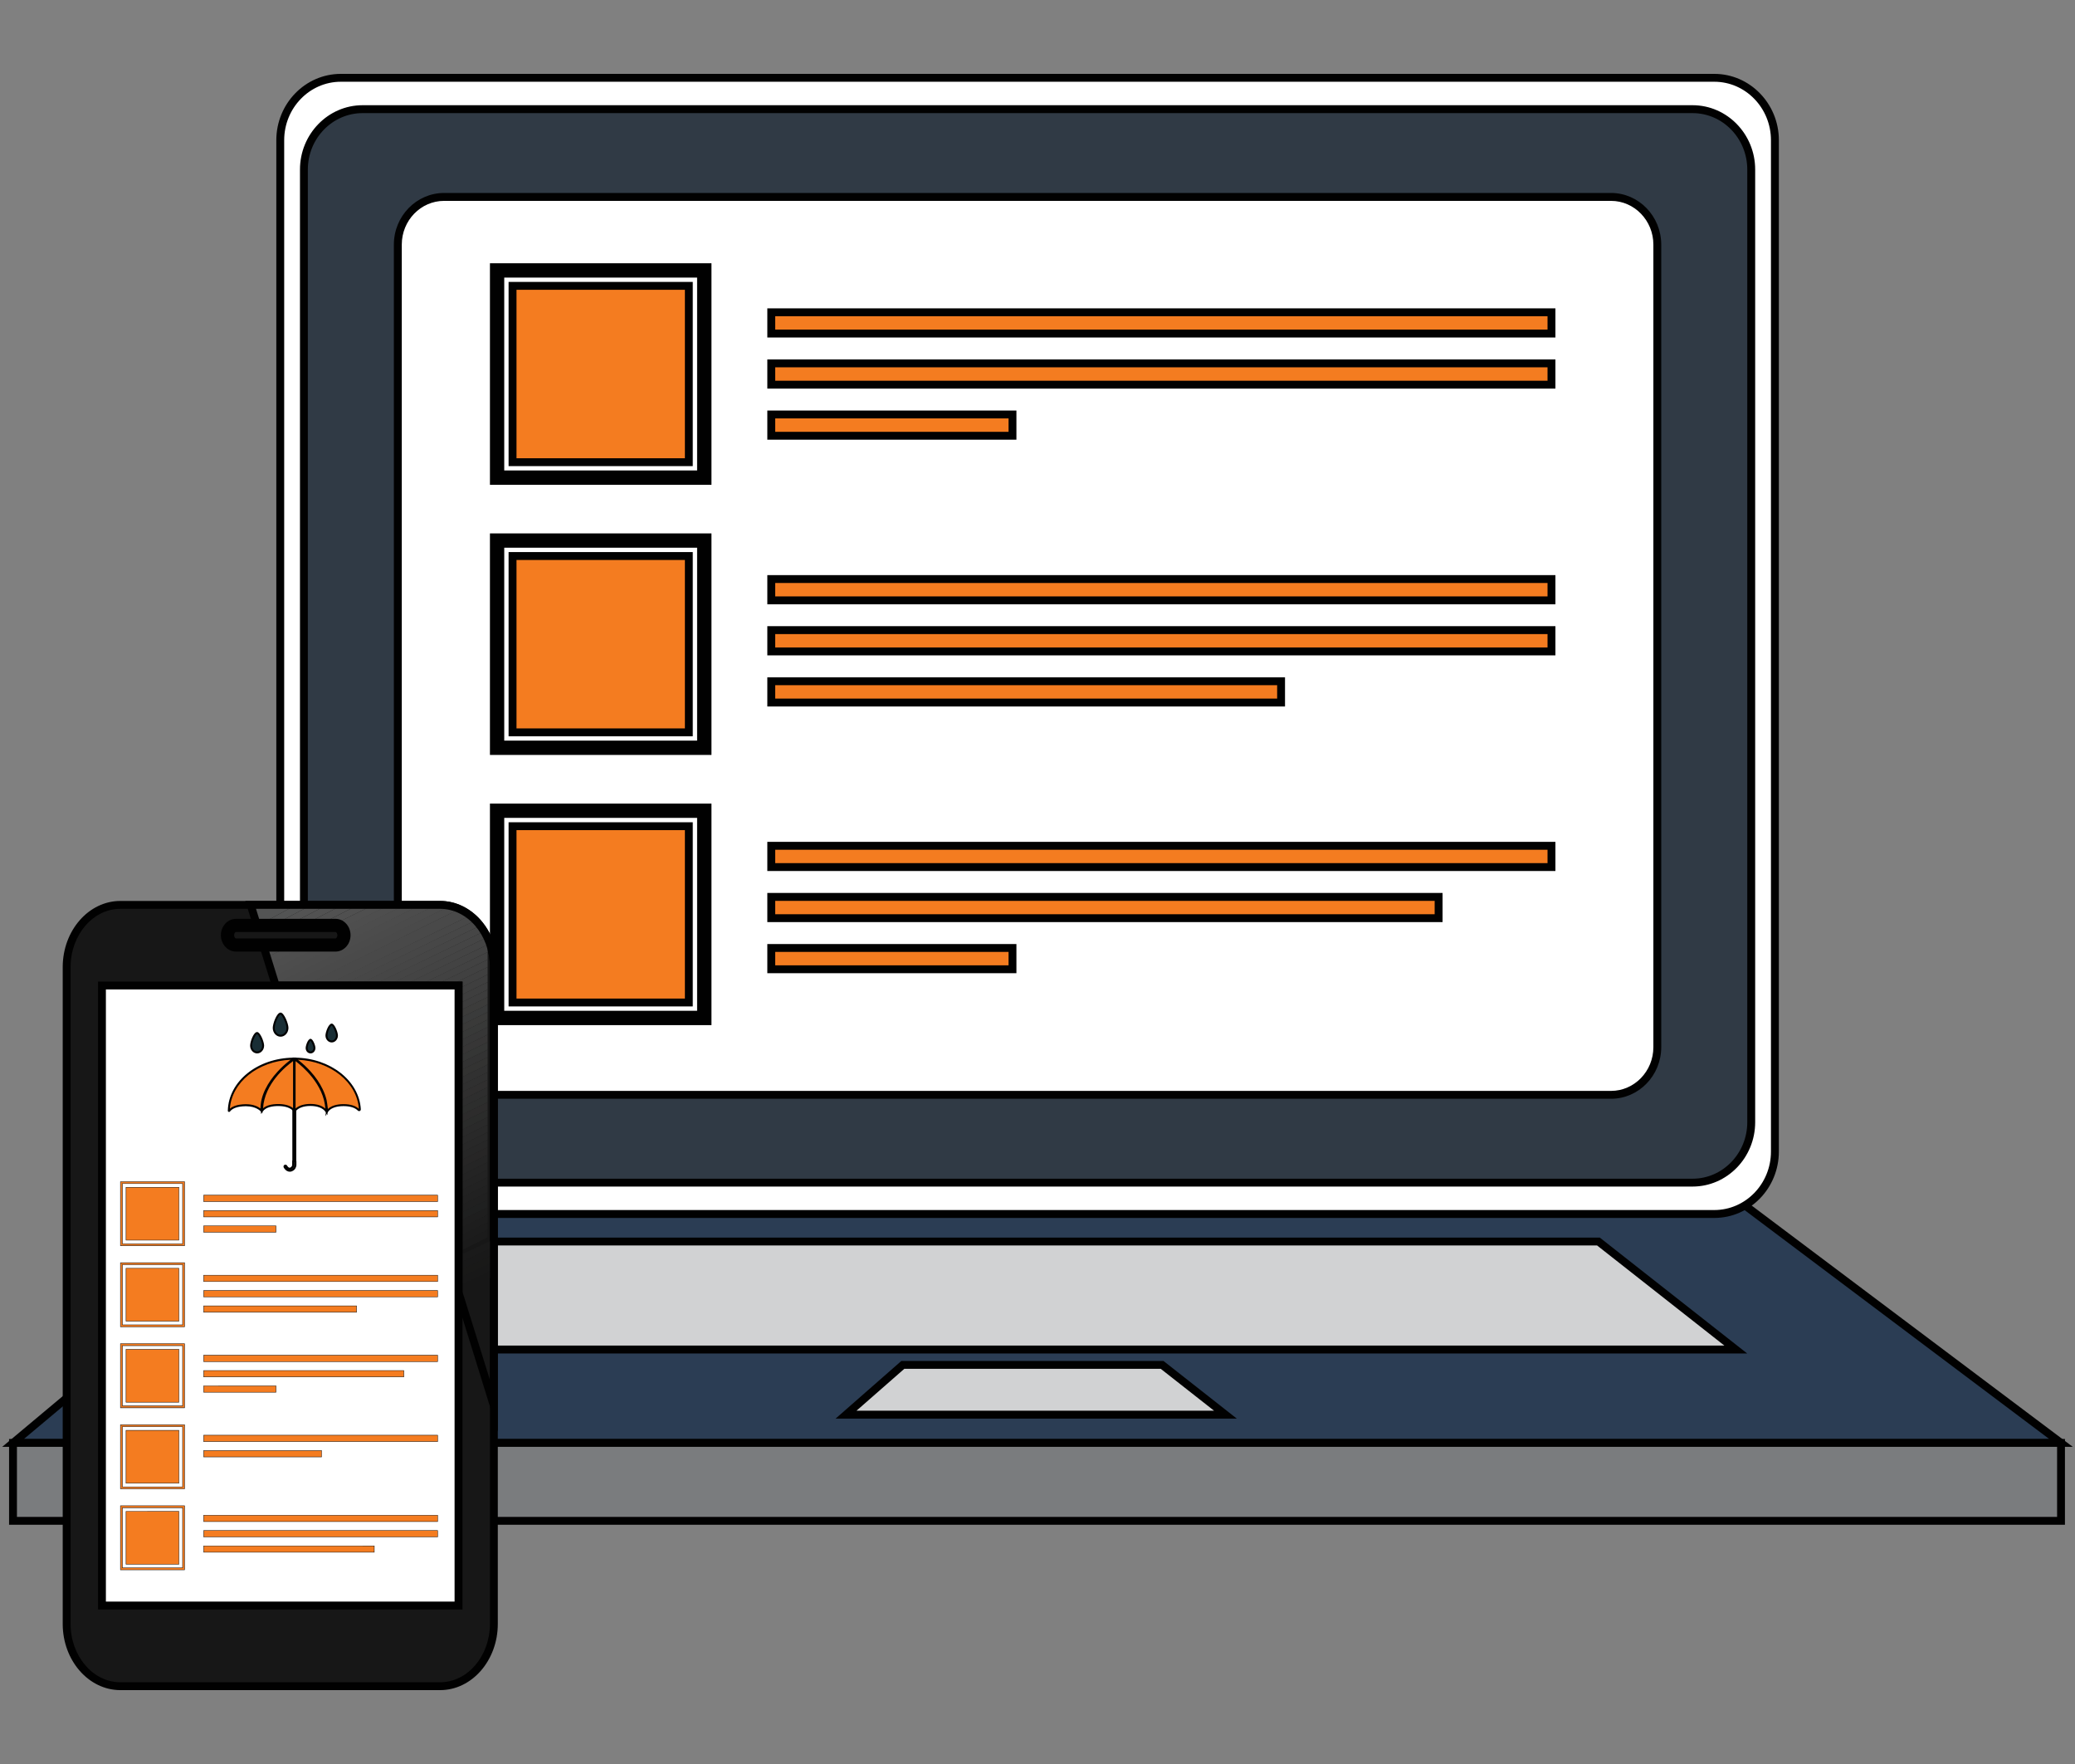 <?xml version="1.0" encoding="utf-8"?>
<!-- Generator: Adobe Illustrator 16.0.0, SVG Export Plug-In . SVG Version: 6.00 Build 0)  -->
<!DOCTYPE svg PUBLIC "-//W3C//DTD SVG 1.1//EN" "http://www.w3.org/Graphics/SVG/1.1/DTD/svg11.dtd">
<svg version="1.1" id="Layer_1" xmlns="http://www.w3.org/2000/svg" xmlns:xlink="http://www.w3.org/1999/xlink" x="0px" y="0px"
	 width="400px" height="340px" viewBox="0 0 400 340" enable-background="new 0 0 400 340" xml:space="preserve">
<rect x="0" y="0" width="400" height="340" fill="#808080" stroke="none"/>
<g>
	<g>
		<g>
			<polygon fill="#2B3D54" points="58.191,231.485 2.517,278.114 397.305,278.114 335.234,231.485 			"/>
			<path fill="#010101" d="M399.579,278.873H0.421l57.494-48.146h277.577L399.579,278.873z M4.605,277.356h390.423l-60.044-45.111
				H58.468L4.605,277.356z"/>
		</g>
		<g>
			<path fill="#FFFFFF" d="M342.146,221.96c0,6.646-5.228,12.023-11.676,12.023H65.703c-6.449,0-11.677-5.378-11.677-12.023V27.023
				c0-6.646,5.228-12.025,11.677-12.025h264.768c6.448,0,11.676,5.378,11.676,12.025V221.96z"/>
			<path fill="#010101" d="M330.471,234.751H65.703c-6.86,0-12.436-5.737-12.436-12.791V27.023c0-7.048,5.576-12.784,12.436-12.784
				h264.768c6.859,0,12.443,5.736,12.443,12.784V221.96C342.914,229.014,337.33,234.751,330.471,234.751z M65.703,15.756
				c-6.021,0-10.919,5.059-10.919,11.267V221.96c0,6.217,4.899,11.266,10.919,11.266h264.768c6.021,0,10.918-5.049,10.918-11.266
				V27.023c0-6.208-4.897-11.267-10.918-11.267H65.703z"/>
		</g>
		<g>
			<path fill="#303A45" d="M337.589,216.303c0,6.423-5.066,11.633-11.313,11.633H69.896c-6.245,0-11.302-5.21-11.302-11.633V32.679
				c0-6.423,5.057-11.633,11.302-11.633h256.381c6.246,0,11.313,5.21,11.313,11.633V216.303z"/>
			<path fill="#010101" d="M326.276,228.702H69.896c-6.655,0-12.07-5.566-12.07-12.399V32.679c0-6.833,5.416-12.4,12.07-12.4
				h256.381c6.655,0,12.07,5.567,12.07,12.4v183.624C338.347,223.136,332.932,228.702,326.276,228.702z M69.896,21.803
				c-5.816,0-10.554,4.881-10.554,10.875v183.624c0,5.995,4.737,10.885,10.554,10.885h256.381c5.818,0,10.546-4.89,10.546-10.885
				V32.679c0-5.995-4.728-10.875-10.546-10.875H69.896z"/>
		</g>
		<g>
			<path fill="#FFFFFF" d="M319.48,201.833c0,5.077-3.997,9.188-8.921,9.188H85.613c-4.932,0-8.929-4.11-8.929-9.188V47.148
				c0-5.085,3.997-9.189,8.929-9.189H310.56c4.924,0,8.921,4.104,8.921,9.189V201.833z"/>
			<path fill="#010101" d="M310.56,211.781H85.613c-5.343,0-9.687-4.462-9.687-9.948V47.148c0-5.487,4.344-9.956,9.687-9.956H310.56
				c5.334,0,9.678,4.469,9.678,9.956v154.685C320.237,207.319,315.894,211.781,310.56,211.781z M85.613,38.717
				c-4.504,0-8.162,3.783-8.162,8.431v154.685c0,4.649,3.658,8.43,8.162,8.43H310.56c4.495,0,8.162-3.78,8.162-8.43V47.148
				c0-4.648-3.667-8.431-8.162-8.431H85.613z"/>
		</g>
		<g>
			<rect x="2.517" y="278.114" fill="#7A7C7E" width="394.788" height="15.014"/>
			<path fill="#010101" d="M398.063,293.886H1.75v-16.529h396.313V293.886z M3.267,292.369h393.279v-13.496H3.267V292.369z"/>
		</g>
		<g>
			<polygon fill="#D1D2D3" points="85.31,239.31 61.563,260.112 334.609,260.112 308.132,239.31 			"/>
			<path fill="#010101" d="M336.805,260.871H59.547l25.478-22.328H308.4L336.805,260.871z M63.58,259.354h268.835l-24.542-19.296
				H85.596L63.58,259.354z"/>
		</g>
		<g>
			<polygon fill="#D1D2D3" points="236.231,272.671 163.091,272.671 174.037,263.074 224.02,263.074 			"/>
			<path fill="#010101" d="M238.426,273.431h-77.352l12.677-11.114h50.536L238.426,273.431z M165.107,271.905h68.929l-10.276-8.072
				h-49.438L165.107,271.905z"/>
		</g>
		<g>
			<g>
				<rect x="98.808" y="55.096" fill="#F47C20" width="33.979" height="33.989"/>
				<path fill="#010101" d="M133.545,89.842H98.041V54.338h35.504V89.842z M99.566,88.326h32.462V55.855H99.566V88.326z"/>
			</g>
			<g>
				<path fill="#F47C20" d="M136.382,92.679H95.204V51.501h41.179V92.679z M96.443,91.439h38.698V52.741H96.443V91.439z"/>
				<path fill="#010101" d="M137.149,93.437H94.446V50.743h42.704V93.437z M97.203,90.681h37.181V53.509H97.203V90.681z"/>
			</g>
			<g>
				<rect x="98.808" y="107.175" fill="#F47C20" width="33.979" height="33.98"/>
				<path fill="#010101" d="M133.545,141.914H98.041v-35.505h35.504V141.914z M99.566,140.396h32.462v-32.463H99.566V140.396z"/>
			</g>
			<g>
				<path fill="#F47C20" d="M136.382,144.759H95.204v-41.187h41.179V144.759z M96.443,143.509h38.698v-38.698H96.443V143.509z"/>
				<path fill="#010101" d="M137.149,145.508H94.446v-42.696h42.704V145.508z M97.203,142.75h37.181v-37.181H97.203V142.75z"/>
			</g>
			<g>
				<rect x="98.808" y="159.246" fill="#F47C20" width="33.979" height="33.978"/>
				<path fill="#010101" d="M133.545,193.982H98.041v-35.496h35.504V193.982z M99.566,192.467h32.462v-32.463H99.566V192.467z"/>
			</g>
			<g>
				<path fill="#F47C20" d="M136.382,196.82H95.204v-41.179h41.179V196.82z M96.443,195.58h38.698v-38.689H96.443V195.58z"/>
				<path fill="#010101" d="M137.149,197.588H94.446v-42.704h42.704V197.588z M97.203,194.821h37.181v-37.181H97.203V194.821z"/>
			</g>
			<g>
				<rect x="148.684" y="60.189" fill="#F47C20" width="150.395" height="4.104"/>
				<path fill="#010101" d="M299.837,65.051h-151.92v-5.619h151.92V65.051z M149.441,63.526h148.878v-2.578H149.441V63.526z"/>
			</g>
			<g>
				<rect x="148.684" y="70.038" fill="#F47C20" width="150.395" height="4.103"/>
				<path fill="#010101" d="M299.837,74.9h-151.92v-5.62h151.92V74.9z M149.441,73.384h148.878v-2.587H149.441V73.384z"/>
			</g>
			<g>
				<rect x="148.684" y="79.887" fill="#F47C20" width="46.495" height="4.104"/>
				<path fill="#010101" d="M195.937,84.749h-48.02v-5.619h48.02V84.749z M149.441,83.232h44.979v-2.587h-44.979V83.232z"/>
			</g>
			<g>
				<rect x="148.684" y="111.601" fill="#F47C20" width="150.395" height="4.103"/>
				<path fill="#010101" d="M299.837,116.471h-151.92v-5.62h151.92V116.471z M149.441,114.954h148.878v-2.587H149.441V114.954z"/>
			</g>
			<g>
				<rect x="148.684" y="121.457" fill="#F47C20" width="150.395" height="4.104"/>
				<path fill="#010101" d="M299.837,126.319h-151.92v-5.629h151.92V126.319z M149.441,124.793h148.878v-2.577H149.441V124.793z"/>
			</g>
			<g>
				<rect x="148.684" y="131.306" fill="#F47C20" width="98.271" height="4.103"/>
				<path fill="#010101" d="M247.713,136.168h-99.796v-5.621h99.796V136.168z M149.441,134.652h96.756v-2.587h-96.756V134.652z"/>
			</g>
			<g>
				<rect x="148.684" y="163.019" fill="#F47C20" width="150.395" height="4.104"/>
				<path fill="#010101" d="M299.837,167.881h-151.92v-5.621h151.92V167.881z M149.441,166.364h148.878v-2.577H149.441V166.364z"/>
			</g>
			<g>
				<rect x="148.684" y="172.868" fill="#F47C20" width="128.637" height="4.104"/>
				<path fill="#010101" d="M278.079,177.729H147.917v-5.619h130.163V177.729z M149.441,176.213h127.121v-2.577H149.441V176.213z"/>
			</g>
			<g>
				<rect x="148.684" y="182.716" fill="#F47C20" width="46.495" height="4.112"/>
				<path fill="#010101" d="M195.937,187.578h-48.02v-5.62h48.02V187.578z M149.441,186.062h44.979v-2.588h-44.979V186.062z"/>
			</g>
		</g>
	</g>
	<g>
		<g>
			<g>
				<path fill="#171717" d="M95.204,312.995c0,6.6-4.666,12.007-10.366,12.007H23.205c-5.7,0-10.357-5.407-10.357-12.007V186.409
					c0-6.602,4.657-11.998,10.357-11.998h61.633c5.701,0,10.366,5.396,10.366,11.998V312.995z"/>
				<path fill="#010101" d="M84.837,325.761H23.205c-6.128,0-11.116-5.727-11.116-12.766V186.409
					c0-7.029,4.987-12.757,11.116-12.757h61.633c6.139,0,11.125,5.728,11.125,12.757v126.586
					C95.962,320.034,90.976,325.761,84.837,325.761z M23.205,175.17c-5.29,0-9.599,5.048-9.599,11.239v126.586
					c0,6.199,4.309,11.248,9.599,11.248h61.633c5.299,0,9.608-5.049,9.608-11.248V186.409c0-6.191-4.309-11.239-9.608-11.239H23.205
					z"/>
			</g>
			<g>
				<g>
					<defs>
						<path id="SVGID_1_" d="M84.837,174.411H48.317l4.843,15.539h35.237v59.172l6.807,21.864v-84.577
							C95.204,179.808,90.538,174.411,84.837,174.411z"/>
					</defs>
					<clipPath id="SVGID_2_">
						<use xlink:href="#SVGID_1_"  overflow="visible"/>
					</clipPath>
					<polygon clip-path="url(#SVGID_2_)" fill="#535454" points="59.708,173 47,179.853 47,173 					"/>
					<polygon clip-path="url(#SVGID_2_)" fill="#535454" points="62.742,173 47,181.288 47,179.853 59.708,173 					"/>
					<polygon clip-path="url(#SVGID_2_)" fill="#535353" points="65.774,173 47,182.743 47,181.288 62.742,173 					"/>
					<polygon clip-path="url(#SVGID_2_)" fill="#525252" points="68.799,173 47,184.196 47,182.743 65.774,173 					"/>
					<polygon clip-path="url(#SVGID_2_)" fill="#515151" points="71.831,173 47,185.642 47,184.196 68.799,173 					"/>
					<polygon clip-path="url(#SVGID_2_)" fill="#505050" points="74.864,173 47.742,186.338 47,186.864 47,185.642 71.831,173 					
						"/>
					<polygon clip-path="url(#SVGID_2_)" fill="#4F4F4F" points="77.888,173 48.967,187.514 48.405,185.976 74.864,173 					"/>
					<polygon clip-path="url(#SVGID_2_)" fill="#4E4E4E" points="80.921,173 49.54,188.686 48.967,187.155 77.888,173 					"/>
					<polygon clip-path="url(#SVGID_2_)" fill="#4D4D4D" points="83.955,173 50.092,189.869 49.54,188.329 80.921,173 					"/>
					<polygon clip-path="url(#SVGID_2_)" fill="#4C4C4C" points="86.978,173 50.653,191.049 50.092,189.527 83.955,173 					"/>
					<polygon clip-path="url(#SVGID_2_)" fill="#4B4B4B" points="90.003,173 51.216,192.225 50.653,190.687 86.978,173 					"/>
					<polygon clip-path="url(#SVGID_2_)" fill="#4A4A4A" points="93.045,173 51.778,193.402 51.216,191.863 90.003,173 					"/>
					<polygon clip-path="url(#SVGID_2_)" fill="#494949" points="94,174.82 51.742,195.285 51.479,193.402 93.045,173 94,173 					
						"/>
					<polygon clip-path="url(#SVGID_2_)" fill="#484848" points="94,176.275 52.313,196.473 51.443,195.285 94,174.82 					"/>
					<polygon clip-path="url(#SVGID_2_)" fill="#474747" points="94,177.721 52.868,197.649 52.005,196.473 94,176.275 					"/>
					<polygon clip-path="url(#SVGID_2_)" fill="#464646" points="94,179.176 53.436,198.817 52.576,197.649 94,177.721 					"/>
					<polygon clip-path="url(#SVGID_2_)" fill="#454545" points="94,180.611 53.992,200.005 53.138,198.817 94,179.176 					"/>
					<polygon clip-path="url(#SVGID_2_)" fill="#444444" points="94,182.065 54.561,201.183 53.691,200.005 94,180.611 					"/>
					<polygon clip-path="url(#SVGID_2_)" fill="#434343" points="94,183.511 55.114,202.359 54.262,201.183 94,182.065 					"/>
					<polygon clip-path="url(#SVGID_2_)" fill="#424242" points="94,184.956 55.685,203.538 54.815,202.359 94,183.511 					"/>
					<polygon clip-path="url(#SVGID_2_)" fill="#414141" points="94,186.4 56.238,204.715 55.386,203.538 94,184.956 					"/>
					<polygon clip-path="url(#SVGID_2_)" fill="#404040" points="94,187.846 56.81,205.901 55.947,204.715 94,186.4 					"/>
					<polygon clip-path="url(#SVGID_2_)" fill="#3F3F3F" points="94,189.3 57.378,207.069 56.51,205.901 94,187.846 					"/>
					<polygon clip-path="url(#SVGID_2_)" fill="#3E3E3E" points="94,190.745 57.933,208.247 57.072,207.069 94,189.3 					"/>
					<polygon clip-path="url(#SVGID_2_)" fill="#3D3D3D" points="94,192.189 58.503,209.433 57.634,208.247 94,190.745 					"/>
					<polygon clip-path="url(#SVGID_2_)" fill="#3C3C3B" points="94,193.635 59.057,210.601 58.196,209.433 94,192.189 					"/>
					<polygon clip-path="url(#SVGID_2_)" fill="#3A3B3B" points="94,195.08 59.629,211.788 58.758,210.601 94,193.635 					"/>
					<polygon clip-path="url(#SVGID_2_)" fill="#3A3A39" points="94,196.534 60.181,212.967 59.32,211.788 94,195.08 					"/>
					<polygon clip-path="url(#SVGID_2_)" fill="#383938" points="94,197.979 60.753,214.135 59.882,212.967 94,196.534 					"/>
					<polygon clip-path="url(#SVGID_2_)" fill="#373737" points="94,199.424 61.306,215.322 60.444,214.135 94,197.979 					"/>
					<polygon clip-path="url(#SVGID_2_)" fill="#373636" points="94,200.869 61.858,216.499 61.006,215.322 94,199.424 					"/>
					<polygon clip-path="url(#SVGID_2_)" fill="#353635" points="94,202.323 62.429,217.677 61.568,216.499 94,200.869 					"/>
					<polygon clip-path="url(#SVGID_2_)" fill="#333333" points="94,203.77 63,218.854 62.139,217.677 94,202.323 					"/>
					<polygon clip-path="url(#SVGID_2_)" fill="#333332" points="94,205.206 63.553,220.04 62.692,218.854 94,203.77 					"/>
					<polygon clip-path="url(#SVGID_2_)" fill="#313131" points="94,206.658 64.125,221.218 63.254,220.04 94,205.206 					"/>
					<polygon clip-path="url(#SVGID_2_)" fill="#303030" points="94,208.105 64.677,222.387 63.816,221.218 94,206.658 					"/>
					<polygon clip-path="url(#SVGID_2_)" fill="#302F2F" points="94,209.55 65.25,223.572 64.387,222.387 94,208.105 					"/>
					<polygon clip-path="url(#SVGID_2_)" fill="#2E2E2E" points="94,210.994 65.802,224.75 64.949,223.572 94,209.55 					"/>
					<polygon clip-path="url(#SVGID_2_)" fill="#2D2E2D" points="94,212.438 66.372,225.919 65.511,224.75 94,210.994 					"/>
					<polygon clip-path="url(#SVGID_2_)" fill="#2D2C2C" points="94,213.895 66.924,227.106 66.073,225.919 94,212.438 					"/>
					<polygon clip-path="url(#SVGID_2_)" fill="#2B2C2B" points="94,215.34 67.496,228.282 66.625,227.106 94,213.895 					"/>
					<polygon clip-path="url(#SVGID_2_)" fill="#2A2A2A" points="94,216.783 68.068,229.453 67.197,228.282 94,215.34 					"/>
					<polygon clip-path="url(#SVGID_2_)" fill="#292929" points="94,218.23 68.62,230.638 67.759,229.453 94,216.783 					"/>
					<polygon clip-path="url(#SVGID_2_)" fill="#282828" points="94,219.675 69.192,231.816 68.321,230.638 94,218.23 					"/>
					<polygon clip-path="url(#SVGID_2_)" fill="#272727" points="94,221.128 69.746,232.993 68.883,231.816 94,219.675 					"/>
					<polygon clip-path="url(#SVGID_2_)" fill="#272626" points="94,222.575 70.315,234.172 69.445,232.993 94,221.128 					"/>
					<polygon clip-path="url(#SVGID_2_)" fill="#252525" points="94,224.019 70.868,235.358 70.016,234.172 94,222.575 					"/>
					<polygon clip-path="url(#SVGID_2_)" fill="#242424" points="94,225.464 71.439,236.526 70.569,235.358 94,224.019 					"/>
					<polygon clip-path="url(#SVGID_2_)" fill="#232323" points="94,226.919 71.992,237.703 71.131,236.526 94,225.464 					"/>
					<polygon clip-path="url(#SVGID_2_)" fill="#222222" points="94,228.363 72.564,238.89 71.702,237.703 94,226.919 					"/>
					<polygon clip-path="url(#SVGID_2_)" fill="#212121" points="94,229.809 73.117,240.058 72.264,238.89 94,228.363 					"/>
					<polygon clip-path="url(#SVGID_2_)" fill="#202020" points="94,231.253 73.687,241.245 72.826,240.058 94,229.809 					"/>
					<polygon clip-path="url(#SVGID_2_)" fill="#1F2020" points="94,232.699 74.241,242.424 73.388,241.245 94,231.253 					"/>
					<polygon clip-path="url(#SVGID_2_)" fill="#1E1E1E" points="94,234.152 74.811,243.6 73.95,242.424 94,232.699 					"/>
					<polygon clip-path="url(#SVGID_2_)" fill="#1D1D1D" points="94,235.598 75.364,244.778 74.512,243.6 94,234.152 					"/>
					<polygon clip-path="url(#SVGID_2_)" fill="#1C1C1C" points="94,237.044 75.936,245.955 75.074,244.778 94,235.598 					"/>
					<polygon clip-path="url(#SVGID_2_)" fill="#1B1B1B" points="94,238.489 76.507,247.134 75.636,245.955 94,237.044 					"/>
					<polygon clip-path="url(#SVGID_2_)" fill="#1A1A1A" points="96,239.933 78.055,248.31 77.697,247.134 96,238.489 					"/>
					<polygon clip-path="url(#SVGID_2_)" fill="#191919" points="96,241.388 78.626,249.489 78.258,248.31 96,239.933 					"/>
					<polygon clip-path="url(#SVGID_2_)" fill="#191918" points="96,242.824 79.187,250.665 78.821,249.489 96,241.388 					"/>
					<polygon clip-path="url(#SVGID_2_)" fill="#181818" points="96,244.277 79.75,251.853 79.383,250.665 96,242.824 					"/>
					<polygon clip-path="url(#SVGID_2_)" fill="#171717" points="96,245.725 80.303,253.028 79.944,251.853 96,244.277 					"/>
					<polygon clip-path="url(#SVGID_2_)" fill="#171717" points="88.486,274 79.307,254.537 94,245.725 94,274 					"/>
				</g>
				<path fill="#010101" d="M95.962,275.972l-8.332-26.85v-58.413H52.599l-5.309-17.057h37.547c6.139,0,11.125,5.728,11.125,12.757
					V275.972z M89.156,249.007l5.29,16.983v-79.581c0-6.191-4.309-11.239-9.608-11.239H49.351l4.362,14.022h35.443V249.007z"/>
			</g>
			<g>
				<rect x="19.654" y="189.95" fill="#FFFFFF" width="68.743" height="119.504"/>
				<path fill="#010101" d="M89.156,310.22h-70.26V189.192h70.26V310.22z M20.413,308.695H87.63V190.709H20.413V308.695z"/>
			</g>
		</g>
		<g>
			<g>
				<path fill="#171717" d="M66.31,180.253c0,1.054-0.732,1.893-1.633,1.893H45.489c-0.901,0-1.632-0.839-1.632-1.893l0,0
					c0-1.043,0.731-1.891,1.632-1.891h19.188C65.578,178.362,66.31,179.21,66.31,180.253L66.31,180.253z"/>
				<path fill="#010101" d="M64.677,182.903H45.489c-1.321,0-2.392-1.186-2.392-2.65c0-1.462,1.071-2.649,2.392-2.649h19.188
					c1.312,0,2.392,1.188,2.392,2.649C67.068,181.718,65.988,182.903,64.677,182.903z M45.489,179.13
					c-0.473,0-0.874,0.509-0.874,1.123c0,0.625,0.392,1.134,0.874,1.134h19.188c0.482,0,0.874-0.509,0.874-1.134
					c0-0.614-0.401-1.123-0.874-1.123H45.489z"/>
			</g>
			<g>
				<path fill="#010101" d="M64.677,182.653H45.489c-1.177,0-2.15-1.078-2.15-2.4c0-1.319,0.973-2.397,2.15-2.397h19.188
					c1.178,0,2.141,1.078,2.141,2.397C66.818,181.575,65.854,182.653,64.677,182.653z M45.489,178.881
					c-0.616,0-1.115,0.615-1.115,1.372c0,0.759,0.499,1.375,1.115,1.375h19.188c0.616,0,1.115-0.616,1.115-1.375
					c0-0.757-0.499-1.372-1.115-1.372H45.489z"/>
				<path fill="#010101" d="M64.677,183.413H45.489c-1.597,0-2.909-1.411-2.909-3.16c0-1.738,1.312-3.157,2.909-3.157h19.188
					c1.598,0,2.9,1.419,2.9,3.157C67.577,182.002,66.274,183.413,64.677,183.413z M45.489,179.639c-0.144,0-0.357,0.241-0.357,0.614
					c0,0.377,0.214,0.617,0.357,0.617h19.188c0.144,0,0.357-0.24,0.357-0.617c0-0.373-0.214-0.614-0.357-0.614H45.489z"/>
			</g>
		</g>
	</g>
	<g>
		<g>
			<rect x="24.301" y="228.836" fill="#F47C20" width="10.188" height="10.198"/>
			<path fill="#010101" d="M34.525,239.068H24.256V228.8h10.269V239.068z M24.337,238.998h10.116v-10.117H24.337V238.998z"/>
		</g>
		<g>
			<path fill="#F47C20" d="M35.568,240.111H23.223v-12.354h12.346V240.111z M23.597,239.738h11.598v-11.607H23.597V239.738z"/>
			<path fill="#010101" d="M35.613,240.147H23.178v-12.426h12.436V240.147z M23.257,240.068h12.275v-12.266H23.257V240.068z
				 M35.238,239.773H23.552v-11.678h11.686V239.773z M23.633,239.702h11.525v-11.533H23.633V239.702z"/>
		</g>
		<g>
			<rect x="24.301" y="244.456" fill="#F47C20" width="10.188" height="10.196"/>
			<path fill="#010101" d="M34.525,254.69H24.256v-10.27h10.269V254.69z M24.337,254.609h10.116v-10.117H24.337V254.609z"/>
		</g>
		<g>
			<path fill="#F47C20" d="M35.568,255.733H23.223v-12.355h12.346V255.733z M23.597,255.357h11.598v-11.605H23.597V255.357z"/>
			<path fill="#010101" d="M35.613,255.769H23.178v-12.427h12.436V255.769z M23.257,255.687h12.275v-12.265H23.257V255.687z
				 M35.238,255.395H23.552v-11.687h11.686V255.395z M23.633,255.313h11.525v-11.525H23.633V255.313z"/>
		</g>
		<g>
			<rect x="24.301" y="260.077" fill="#F47C20" width="10.188" height="10.188"/>
			<path fill="#010101" d="M34.525,270.309H24.256v-10.277h10.269V270.309z M24.337,270.229h10.116v-10.117H24.337V270.229z"/>
		</g>
		<g>
			<path fill="#F47C20" d="M35.568,271.343H23.223v-12.354h12.346V271.343z M23.597,270.978h11.598v-11.615H23.597V270.978z"/>
			<path fill="#010101" d="M35.613,271.387H23.178v-12.434h12.436V271.387z M23.257,271.3h12.275v-12.275H23.257V271.3z
				 M35.238,271.014H23.552v-11.687h11.686V271.014z M23.633,270.934h11.525v-11.525H23.633V270.934z"/>
		</g>
		<g>
			<rect x="24.301" y="275.688" fill="#F47C20" width="10.188" height="10.195"/>
			<path fill="#010101" d="M34.525,285.922H24.256v-10.27h10.269V285.922z M24.337,285.841h10.116v-10.109H24.337V285.841z"/>
		</g>
		<g>
			<path fill="#F47C20" d="M35.568,286.954H23.223v-12.345h12.346V286.954z M23.597,286.589h11.598v-11.605H23.597V286.589z"/>
			<path fill="#010101" d="M35.613,287H23.178v-12.427h12.436V287z M23.257,286.918h12.275v-12.265H23.257V286.918z M35.238,286.626
				H23.552v-11.678h11.686V286.626z M23.633,286.545h11.525v-11.526H23.633V286.545z"/>
		</g>
		<g>
			<rect x="24.301" y="291.309" fill="#F47C20" width="10.188" height="10.188"/>
			<path fill="#010101" d="M34.525,301.539H24.256v-10.267h10.269V301.539z M24.337,301.461h10.116v-10.117H24.337V301.461z"/>
		</g>
		<g>
			<path fill="#F47C20" d="M35.568,302.575H23.223v-12.347h12.346V302.575z M23.597,302.201h11.598v-11.607H23.597V302.201z"/>
			<path fill="#010101" d="M35.613,302.61H23.178v-12.426h12.436V302.61z M23.257,302.54h12.275v-12.274H23.257V302.54z
				 M35.238,302.245H23.552v-11.687h11.686V302.245z M23.633,302.165h11.525V290.64H23.633V302.165z"/>
		</g>
		<g>
			<rect x="39.262" y="230.36" fill="#F47C20" width="45.102" height="1.233"/>
			<path fill="#010101" d="M84.401,231.637H39.218v-1.311h45.183V231.637z M39.297,231.556H84.33v-1.148H39.297V231.556z"/>
		</g>
		<g>
			<rect x="39.262" y="233.323" fill="#F47C20" width="45.102" height="1.231"/>
			<path fill="#010101" d="M84.401,234.592H39.218v-1.313h45.183V234.592z M39.297,234.511H84.33v-1.151H39.297V234.511z"/>
		</g>
		<g>
			<rect x="39.262" y="236.277" fill="#F47C20" width="13.943" height="1.23"/>
			<path fill="#010101" d="M53.241,237.542H39.218v-1.301h14.023V237.542z M39.297,237.461H53.16v-1.148H39.297V237.461z"/>
		</g>
		<g>
			<rect x="39.262" y="245.786" fill="#F47C20" width="45.102" height="1.231"/>
			<path fill="#010101" d="M84.401,247.053H39.218v-1.304h45.183V247.053z M39.297,246.981H84.33v-1.159H39.297V246.981z"/>
		</g>
		<g>
			<rect x="39.262" y="248.738" fill="#F47C20" width="45.102" height="1.23"/>
			<path fill="#010101" d="M84.401,250.005H39.218v-1.303h45.183V250.005z M39.297,249.934H84.33v-1.15H39.297V249.934z"/>
		</g>
		<g>
			<rect x="39.262" y="251.691" fill="#F47C20" width="29.474" height="1.231"/>
			<path fill="#010101" d="M68.771,252.967H39.218v-1.313h29.554V252.967z M39.297,252.887h29.395v-1.151H39.297V252.887z"/>
		</g>
		<g>
			<rect x="39.262" y="261.21" fill="#F47C20" width="45.102" height="1.231"/>
			<path fill="#010101" d="M84.401,262.476H39.218v-1.311h45.183V262.476z M39.297,262.397H84.33v-1.151H39.297V262.397z"/>
		</g>
		<g>
			<rect x="39.262" y="264.162" fill="#F47C20" width="38.582" height="1.23"/>
			<path fill="#010101" d="M77.879,265.431H39.218v-1.304h38.662V265.431z M39.297,265.35h38.501v-1.152H39.297V265.35z"/>
		</g>
		<g>
			<rect x="39.262" y="267.115" fill="#F47C20" width="13.943" height="1.231"/>
			<path fill="#010101" d="M53.241,268.381H39.218v-1.301h14.023V268.381z M39.297,268.311H53.16v-1.159H39.297V268.311z"/>
		</g>
		<g>
			<rect x="39.262" y="276.625" fill="#F47C20" width="45.102" height="1.231"/>
			<path fill="#010101" d="M84.401,277.9H39.218v-1.313h45.183V277.9z M39.297,277.82H84.33v-1.151H39.297V277.82z"/>
		</g>
		<g>
			<rect x="39.262" y="279.585" fill="#F47C20" width="22.729" height="1.222"/>
			<path fill="#010101" d="M62.027,280.854h-22.81v-1.313h22.81V280.854z M39.297,280.772h22.659v-1.15H39.297V280.772z"/>
		</g>
		<g>
			<rect x="39.262" y="292.048" fill="#F47C20" width="45.102" height="1.231"/>
			<path fill="#010101" d="M84.401,293.314H39.218v-1.301h45.183V293.314z M39.297,293.235H84.33v-1.151H39.297V293.235z"/>
		</g>
		<g>
			<rect x="39.262" y="295" fill="#F47C20" width="45.102" height="1.232"/>
			<path fill="#010101" d="M84.401,296.269H39.218v-1.303h45.183V296.269z M39.297,296.188H84.33v-1.149H39.297V296.188z"/>
		</g>
		<g>
			<rect x="39.262" y="297.953" fill="#F47C20" width="32.89" height="1.231"/>
			<path fill="#010101" d="M72.188,299.22h-32.97v-1.301h32.97V299.22z M39.297,299.148h32.811v-1.159H39.297V299.148z"/>
		</g>
	</g>
	<g>
		<g>
			<path fill="#192E35" d="M64.953,199.585c0,0.634-0.445,1.151-1.008,1.151c-0.562,0-1.007-0.518-1.007-1.151
				s0.579-2.114,1.007-2.114C64.302,197.471,64.953,198.951,64.953,199.585z"/>
			<path fill="#010101" d="M63.945,200.924c-0.66,0-1.203-0.598-1.203-1.339c0-0.623,0.588-2.292,1.203-2.292
				c0.545,0,1.197,1.642,1.197,2.292C65.142,200.326,64.606,200.924,63.945,200.924z M63.937,197.668
				c-0.206,0-0.811,1.213-0.811,1.917c0,0.535,0.366,0.964,0.819,0.964c0.456,0,0.821-0.429,0.821-0.964
				C64.766,198.979,64.151,197.729,63.937,197.668z"/>
		</g>
		<g>
			<path fill="#192E35" d="M60.618,201.994c0,0.473-0.338,0.856-0.75,0.856c-0.418,0-0.759-0.384-0.759-0.856
				s0.438-1.579,0.759-1.579C60.127,200.415,60.618,201.521,60.618,201.994z"/>
			<path fill="#010101" d="M59.869,203.037c-0.527,0-0.945-0.463-0.945-1.043c0-0.438,0.418-1.768,0.945-1.768
				c0.464,0,0.937,1.313,0.937,1.768C60.805,202.574,60.386,203.037,59.869,203.037z M59.842,200.603
				c-0.143,0.053-0.543,0.945-0.543,1.392c0,0.365,0.257,0.669,0.57,0.669c0.312,0,0.562-0.304,0.562-0.669
				C60.431,201.566,60.002,200.683,59.842,200.603z"/>
		</g>
		<g>
			<path fill="#192E35" d="M50.725,201.53c0,0.731-0.518,1.32-1.16,1.32c-0.643,0-1.16-0.589-1.16-1.32s0.669-2.427,1.16-2.427
				C49.975,199.104,50.725,200.799,50.725,201.53z"/>
			<path fill="#010101" d="M49.565,203.037c-0.74,0-1.347-0.678-1.347-1.507c0-0.714,0.652-2.613,1.347-2.613
				c0.598,0,1.347,1.891,1.347,2.613C50.912,202.359,50.314,203.037,49.565,203.037z M49.565,199.301
				c-0.276,0-0.972,1.462-0.972,2.229c0,0.624,0.437,1.133,0.972,1.133s0.973-0.509,0.973-1.133
				C50.538,200.799,49.806,199.345,49.565,199.301z"/>
		</g>
		<g>
			<path fill="#192E35" d="M55.408,198.122c0,0.829-0.588,1.507-1.319,1.507c-0.732,0-1.32-0.678-1.32-1.507s0.757-2.766,1.32-2.766
				C54.561,195.356,55.408,197.293,55.408,198.122z"/>
			<path fill="#010101" d="M54.088,199.817c-0.83,0-1.508-0.759-1.508-1.695c0-0.785,0.749-2.952,1.508-2.952
				c0.677,0,1.516,2.141,1.516,2.952C55.604,199.059,54.918,199.817,54.088,199.817z M54.088,195.554
				c-0.375,0-1.133,1.729-1.133,2.568c0,0.723,0.509,1.32,1.133,1.32s1.133-0.598,1.133-1.32
				C55.221,197.266,54.365,195.58,54.088,195.554z"/>
		</g>
		<g>
			<g>
				<polygon fill="#989898" points="56.916,224.491 56.55,224.491 56.55,213.921 56.747,214.251 56.916,214.037 				"/>
				<polygon fill="#010101" points="57.112,224.68 56.354,224.68 56.354,213.244 56.764,213.921 57.112,213.502 				"/>
			</g>
			<g>
				<path fill="#333333" d="M56.515,223.849v0.616c0,0.224-0.089,0.446-0.259,0.598c-0.518,0.474-0.918-0.035-1.088-0.313
					c-0.044-0.081-0.151-0.115-0.232-0.062h-0.008c-0.081,0.055-0.117,0.179-0.063,0.268c0.696,1.142,1.615,0.633,1.891,0.177
					c0.117-0.177,0.197-0.409,0.197-0.623v-0.661c0-0.017-0.018-0.044-0.044-0.044h-0.349
					C56.533,223.805,56.515,223.832,56.515,223.849z"/>
				<path fill="#010101" d="M55.863,225.838c-0.312,0-0.759-0.133-1.16-0.783c-0.053-0.089-0.063-0.197-0.044-0.295
					c0.027-0.099,0.089-0.18,0.169-0.23c0.179-0.108,0.402-0.047,0.51,0.125c0.07,0.123,0.267,0.417,0.49,0.417
					c0.098,0,0.197-0.052,0.303-0.152c0.125-0.105,0.196-0.276,0.196-0.454v-0.616c0-0.125,0.099-0.23,0.232-0.23h0.349
					c0.124,0,0.231,0.105,0.231,0.23v0.661c0,0.233-0.08,0.49-0.214,0.724C56.747,225.525,56.336,225.838,55.863,225.838z
					 M55.631,225.42c0.374,0.133,0.802-0.115,0.963-0.385c0.107-0.168,0.169-0.366,0.169-0.525v-0.509h-0.062v0.464
					c0,0.285-0.116,0.563-0.313,0.741C56.14,225.428,55.863,225.491,55.631,225.42z"/>
			</g>
		</g>
		<g>
			<g>
				<path fill="#F47C20" d="M50.501,214.117L50.501,214.117c0.554-0.812,1.74-1.123,3.141-1.123c1.32,0,2.453,0.339,3.042,1.043
					v-9.885C55.936,204.661,50.52,208.471,50.501,214.117z"/>
				<path fill="#010101" d="M50.314,214.731v-0.614c0.01-5.583,5.219-9.411,6.263-10.117l0.294-0.203v10.775l-0.339-0.41
					c-0.518-0.634-1.543-0.981-2.891-0.981c-1.035,0-2.391,0.178-2.979,1.045L50.314,214.731z M56.496,204.519
					c-1.409,1.017-5.504,4.371-5.789,9.091c0.625-0.537,1.623-0.813,2.935-0.813c1.222,0,2.212,0.275,2.854,0.786V204.519z"/>
			</g>
			<g>
				<path fill="#F47C20" d="M56.791,204.152v10.01c0.536-0.793,1.704-1.187,3.06-1.187c1.392,0,2.578,0.428,3.087,1.266
					c0-0.008-0.009-0.008-0.009-0.008C62.919,208.596,57.531,204.67,56.791,204.152z"/>
				<path fill="#010101" d="M63.125,214.93l-0.358-0.589c0-0.01-0.008-0.019-0.017-0.037l-0.008-0.009
					c-0.464-0.712-1.544-1.132-2.891-1.132c-1.374,0-2.436,0.4-2.899,1.104l-0.349,0.518v-10.999L56.899,204
					c1.033,0.715,6.172,4.578,6.217,10.162l0.01,0.079V214.93z M59.851,212.777c1.24,0,2.249,0.331,2.873,0.911
					c-0.313-4.745-4.488-8.215-5.746-9.16v9.125C57.603,213.092,58.62,212.777,59.851,212.777z"/>
			</g>
			<g>
				<path fill="#F47C20" d="M51.332,210.005c0.598-1.223,1.399-2.327,2.31-3.328c0.687-0.75,1.437-1.437,2.239-2.068
					c0.223-0.17,0.42-0.384,0.669-0.527c0.018-0.009,0.036-0.018,0.044-0.026c-6.816,0.054-12.346,4.506-12.489,10.019
					c0,0.052,0.054,0.071,0.081,0.035c0.571-0.75,1.73-1.053,3.086-1.078c2.221-0.055,3.123,1.051,3.123,1.051
					C50.376,212.566,50.672,211.361,51.332,210.005z"/>
				<path fill="#010101" d="M50.591,214.618l-0.338-0.42c-0.009,0-0.848-0.981-2.829-0.981h-0.142
					c-1.446,0.027-2.472,0.383-2.944,1.009l-0.053,0.069l-0.214,0.02l-0.143-0.125l-0.01-0.116
					c0.143-5.664,5.719-10.152,12.677-10.215h0.67l-0.617,0.384c-0.152,0.089-0.285,0.205-0.419,0.321
					c-0.08,0.07-0.151,0.133-0.232,0.196c-0.794,0.625-1.535,1.311-2.212,2.042c-0.963,1.054-1.73,2.16-2.275,3.283
					c-0.668,1.355-0.945,2.551-0.927,3.996L50.591,214.618z M56.005,204.259c-6.315,0.295-11.32,4.326-11.694,9.438
					c0.605-0.534,1.596-0.829,2.961-0.865h0.151c1.454,0,2.347,0.482,2.783,0.821c0.037-1.32,0.331-2.461,0.955-3.737
					c0.562-1.151,1.355-2.293,2.346-3.363c0.687-0.76,1.446-1.455,2.257-2.089c0.071-0.062,0.143-0.123,0.215-0.187
					C55.988,204.269,55.997,204.269,56.005,204.259z"/>
			</g>
			<g>
				<path fill="#F47C20" d="M56.836,204.055c0.025,0.018,0.044,0.026,0.071,0.054c0.214,0.16,0.437,0.312,0.642,0.481
					c0.784,0.624,1.525,1.32,2.195,2.068c0.909,1.009,1.695,2.124,2.283,3.347c0.321,0.659,0.57,1.356,0.74,2.061
					c0.045,0.16,0.277,1.669,0.296,2.148c0,0.012,0,0.02,0,0.027c0.517-0.838,1.739-1.238,3.157-1.238
					c1.222,0,2.302,0.303,2.9,0.926c0.089,0.099,0.249,0.027,0.249-0.098C69.066,208.417,63.58,204.1,56.836,204.055z"/>
				<path fill="#010101" d="M62.714,215.151l0.152-0.938c-0.009-0.452-0.241-1.943-0.277-2.104c-0.169-0.68-0.41-1.357-0.731-2.016
					c-0.544-1.144-1.302-2.25-2.248-3.312c-0.669-0.74-1.401-1.426-2.176-2.05c-0.152-0.117-0.313-0.232-0.465-0.35l-0.749-0.525
					h0.617c6.814,0.053,12.408,4.426,12.72,9.965c0,0.089-0.035,0.177-0.089,0.24c-0.125,0.135-0.357,0.135-0.482,0
					c-0.535-0.562-1.516-0.866-2.765-0.866c-1.454,0-2.551,0.412-3.006,1.144L62.714,215.151z M57.434,204.259
					c0.08,0.055,0.151,0.117,0.232,0.18c0.803,0.643,1.543,1.339,2.221,2.096c0.981,1.08,1.757,2.23,2.31,3.39
					c0.331,0.688,0.589,1.394,0.759,2.098c0.035,0.142,0.187,1.087,0.258,1.729c0.615-0.598,1.677-0.936,3.006-0.936
					c1.294,0,2.347,0.32,2.961,0.909C68.834,208.623,63.75,204.536,57.434,204.259z"/>
			</g>
		</g>
	</g>
</g>
</svg>
